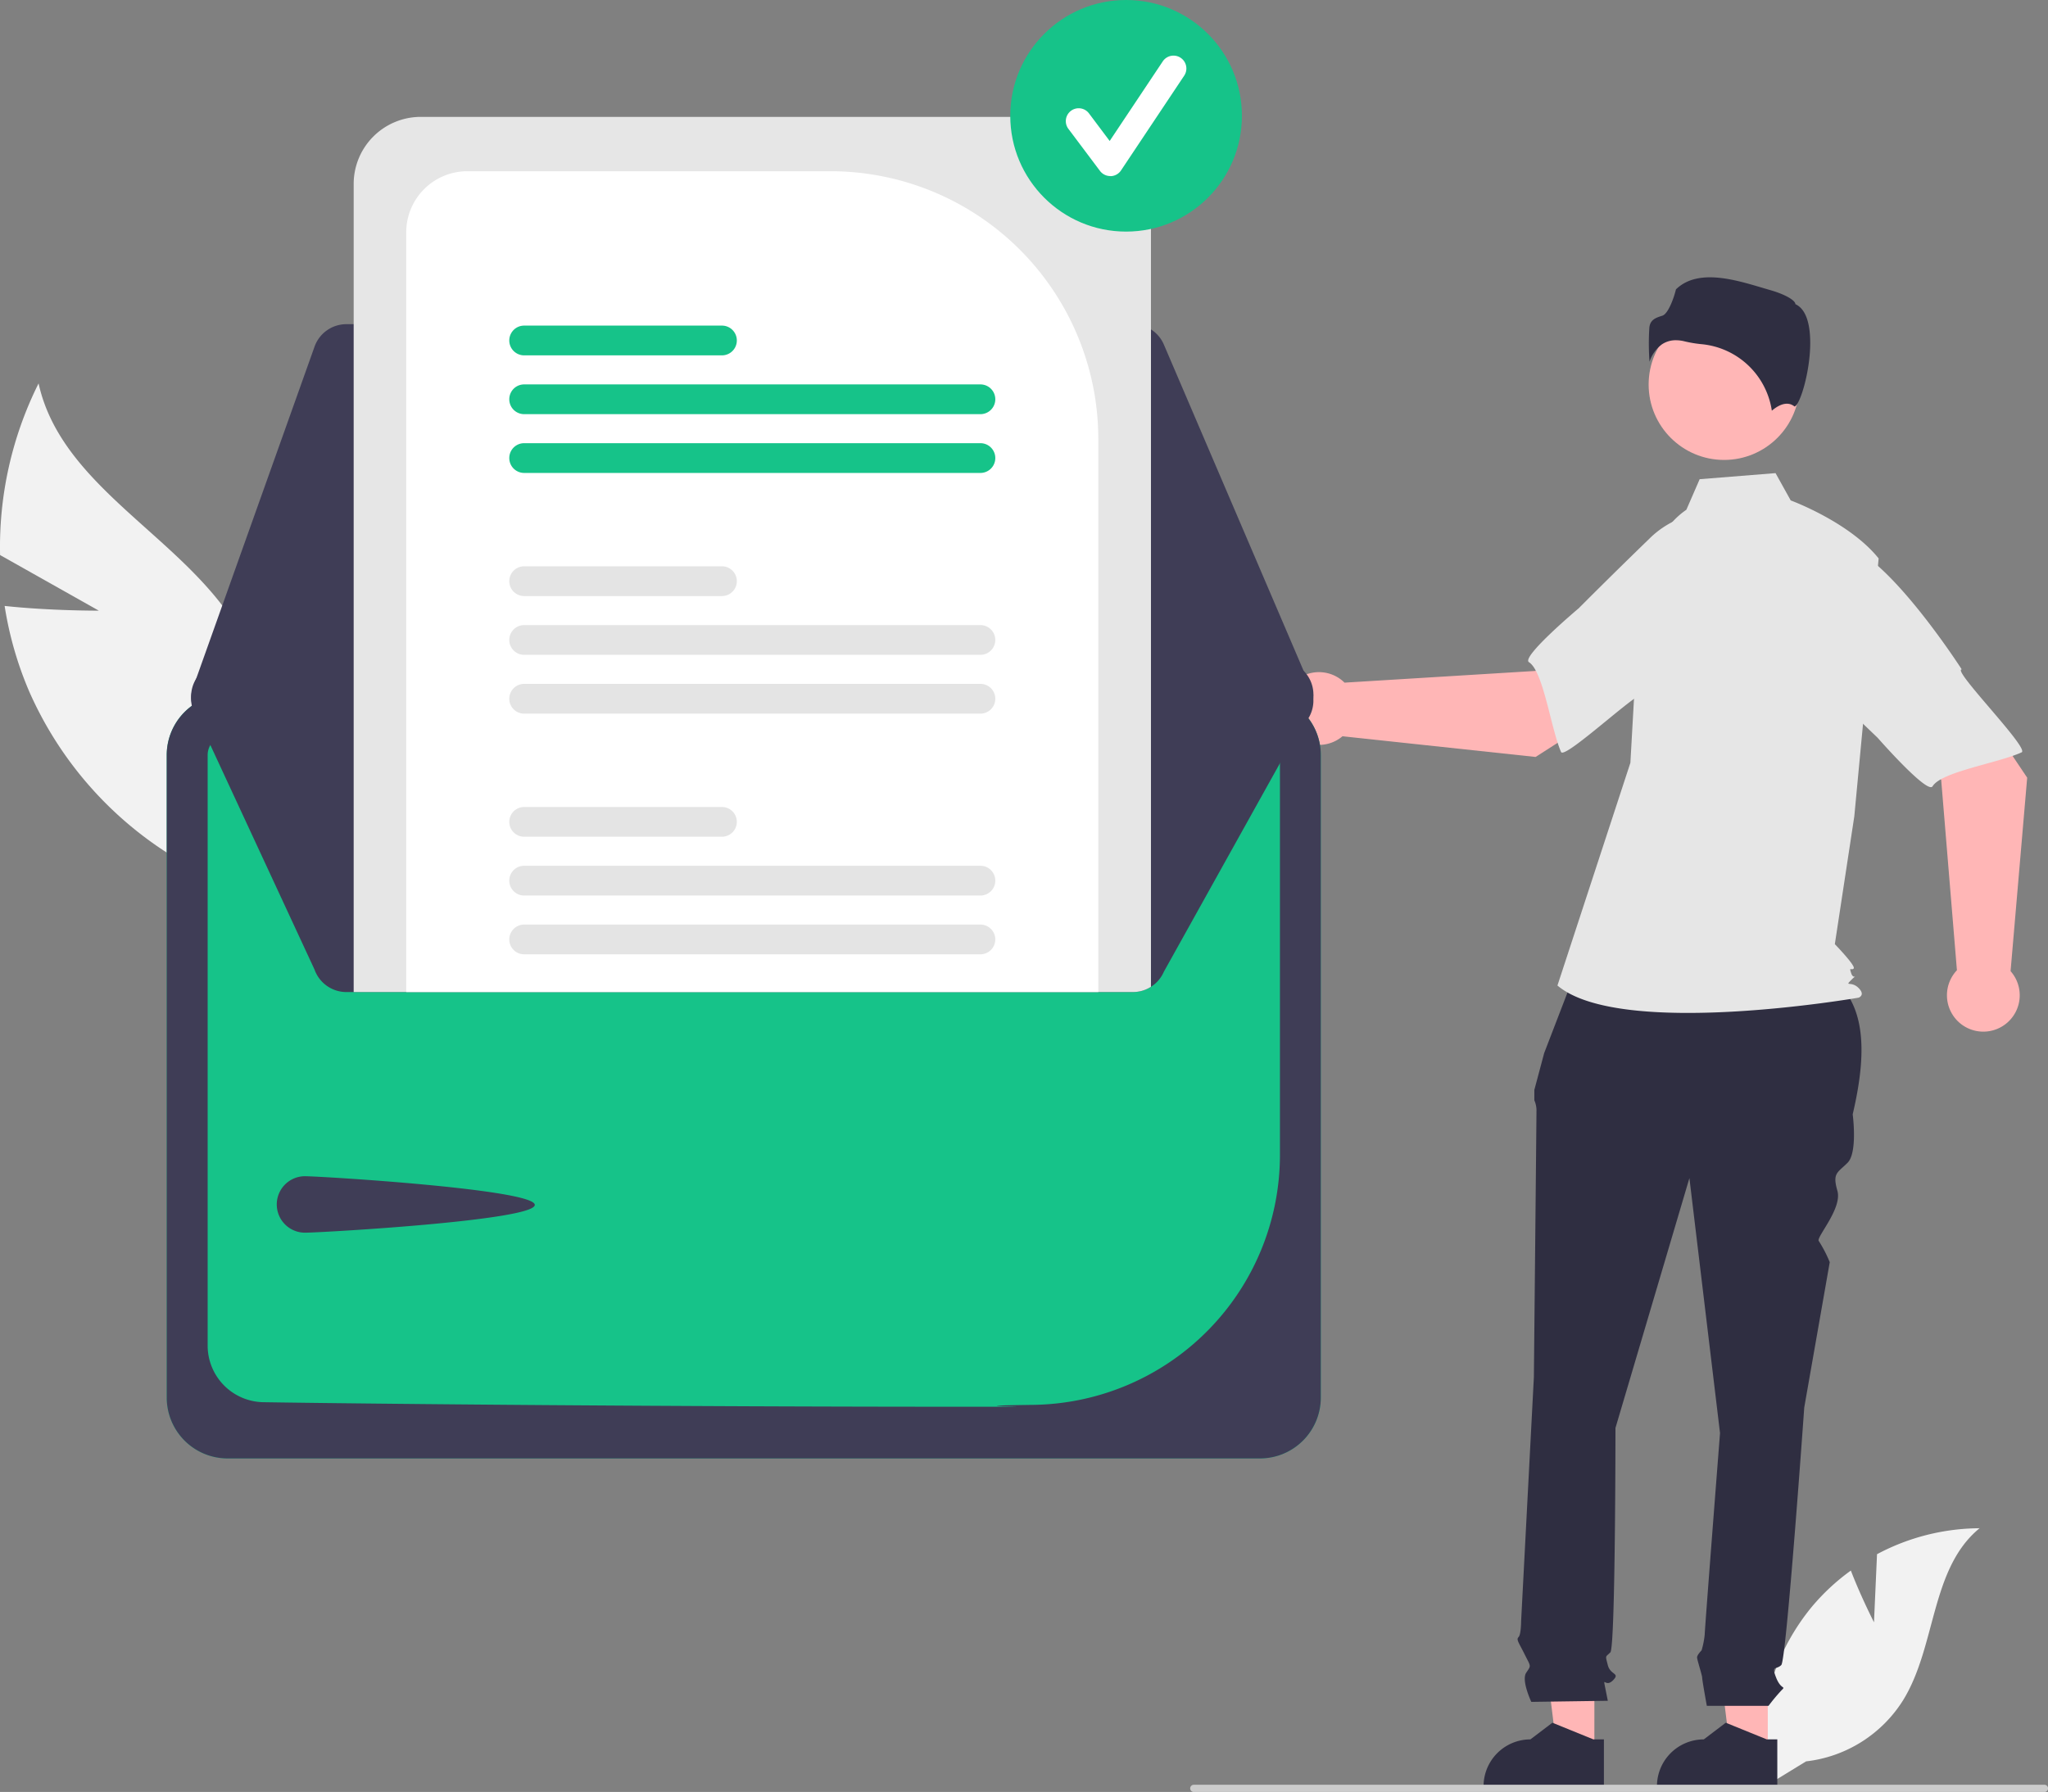 <svg xmlns="http://www.w3.org/2000/svg" width="146" height="127.777" viewBox="0 0 146 127.777">
  <rect x="0" y="0" width="146" height="127.777" fill="#808080" stroke="none"/>
  <g id="contact" transform="translate(0.007)">
    <path id="Path_197" data-name="Path 197" d="M269.63,297.267l-7.04-3.965a26.069,26.069,0,0,1,2.744-12.239c1.623,7.367,10.165,10.871,14.105,17.3a15.68,15.68,0,0,1,1.273,13.531l.463,5.712a26.275,26.275,0,0,1-16.5-14.556,25.381,25.381,0,0,1-1.761-6.119C266.2,297.284,269.63,297.267,269.63,297.267Z" transform="translate(-262.591 -253.724)" fill="#f2f2f2"/>
    <path id="Path_198" data-name="Path 198" d="M851,665.086l.216-4.854a15.679,15.679,0,0,1,7.312-1.851c-3.512,2.871-3.073,8.406-5.454,12.266a9.429,9.429,0,0,1-6.914,4.357l-2.939,1.8a15.8,15.8,0,0,1,3.33-12.8,15.264,15.264,0,0,1,2.8-2.606C850.061,663.251,851,665.086,851,665.086Z" transform="translate(-717.412 -549.409)" fill="#f2f2f2"/>
    <path id="Path_199" data-name="Path 199" d="M568.265,540.112H565.6l-1.266-10.264h3.927Z" transform="translate(-442.248 -415.214)" fill="#ffb6b6"/>
    <path id="Path_200" data-name="Path 200" d="M817.138,727.115h-8.58v-.109a3.34,3.34,0,0,1,3.339-3.34h0l1.567-1.189,2.924,1.189h.749Z" transform="translate(-690.442 -599.638)" fill="#2f2e41"/>
    <path id="Path_201" data-name="Path 201" d="M511.125,540.112h-2.661L507.2,529.848h3.927Z" transform="translate(-397.47 -415.214)" fill="#ffb6b6"/>
    <path id="Path_202" data-name="Path 202" d="M760,727.115h-8.58v-.109a3.34,3.34,0,0,1,3.339-3.34h0l1.567-1.189,2.924,1.189H760Z" transform="translate(-645.665 -599.638)" fill="#2f2e41"/>
    <path id="Path_203" data-name="Path 203" d="M766.976,472.631l17.308.433c3.287,1.785,3.337,5.65,2.26,10.238,0,0,.364,2.727-.364,3.454s-1.091.727-.727,2-1.557,3.351-1.324,3.584a9.407,9.407,0,0,1,.779,1.506l-1.818,10.363s-1.273,18-1.636,18.362-.727,0-.364.909.727.545.364.909a13.372,13.372,0,0,0-.909,1.091h-4.4s-.331-1.818-.331-2-.364-1.273-.364-1.454.321-.5.321-.5a5.979,5.979,0,0,0,.224-1.133c0-.364,1.091-14.362,1.091-14.362l-2.182-18.18-5.272,17.816s0,15.635-.364,16-.364.182-.182.909.909.545.364,1.091-.727-.364-.545.545l.182.909-5.454.078s-.727-1.532-.364-2.078.342-.4-.1-1.289-.625-1.074-.444-1.256.182-1.149.182-1.149l.909-17.395S764,483.665,764,483.12a1.814,1.814,0,0,0-.151-.818v-.74l.7-2.623Z" transform="translate(-654.474 -403.846)" fill="#2f2e41"/>
    <circle id="Ellipse_29" data-name="Ellipse 29" cx="5.378" cy="5.378" r="5.378" transform="translate(117.523 22.04)" fill="#ffb6b6"/>
    <path id="Path_204" data-name="Path 204" d="M784.942,313.244a5.551,5.551,0,0,0-2.25,3.242,30.721,30.721,0,0,0-1.32,7.341l-.42,7.459-5.2,15.882c4.51,3.816,21.464.867,21.464.867s.521-.173,0-.694-1.027-.059-.507-.58.162.059-.012-.461,0-.173.173-.347-1.343-1.735-1.343-1.735l1.388-9.116,1.735-18.388c-2.082-2.6-6.268-4.136-6.268-4.136l-1.082-1.947-5.409.433Z" transform="translate(-664.73 -276.895)" fill="#e6e6e6"/>
    <path id="Path_205" data-name="Path 205" d="M807.806,250.607a2.54,2.54,0,0,1,.617.081,8.78,8.78,0,0,0,1.207.2,5.593,5.593,0,0,1,5.008,4.744c.313-.272,1.024-.774,1.606-.308h0c.009.007.014.011.035,0,.387-.184,1.074-2.444,1.095-4.434.011-1.056-.155-2.4-1.009-2.832l-.045-.023-.012-.049c-.057-.238-.695-.643-1.8-.959-2.014-.574-5.016-1.691-6.706-.047-.128.554-.544,1.741-.965,1.875-.466.149-.868.277-.931.848a17.506,17.506,0,0,0,.012,2.44,2.492,2.492,0,0,1,.885-1.244A1.754,1.754,0,0,1,807.806,250.607Z" transform="translate(-688.332 -226.346)" fill="#2f2e41"/>
    <path id="Path_206" data-name="Path 206" d="M703.229,362.5l8.785-5.626-4.424-5.882-4.369,5.374-13.613.835a2.594,2.594,0,1,0-.145,3.823Z" transform="translate(-593.765 -308.525)" fill="#ffb6b6"/>
    <path id="Path_207" data-name="Path 207" d="M783.59,327.354c.51,3.086-9.118,8.978-9.118,8.978,0-.724-5.747,4.743-6.006,4.143-.737-1.707-1.256-5.75-2.286-6.4-.589-.37,3.548-3.847,3.548-3.847s2.166-2.182,5.007-4.933a6.63,6.63,0,0,1,6.141-1.795A4.724,4.724,0,0,1,783.59,327.354Z" transform="translate(-657.188 -286.856)" fill="#e6e6e6"/>
    <path id="Path_208" data-name="Path 208" d="M888.542,379.628l-5.811-8.663-5.787,4.548,5.466,4.254,1.123,13.592a2.594,2.594,0,1,0,3.825.064Z" transform="translate(-744.033 -324.175)" fill="#ffb6b6"/>
    <path id="Path_209" data-name="Path 209" d="M852.392,333.965c3.074-.575,9.169,8.926,9.169,8.926-.724.016,4.864,5.645,4.269,5.917-1.691.773-5.723,1.377-6.348,2.421-.358.6-3.921-3.466-3.921-3.466s-2.227-2.119-5.038-4.9a6.63,6.63,0,0,1-1.925-6.1A4.724,4.724,0,0,1,852.392,333.965Z" transform="translate(-721.718 -295.161)" fill="#e6e6e6"/>
    <path id="Path_210" data-name="Path 210" d="M715.9,743.176a.257.257,0,0,1-.258.258H655a.257.257,0,0,1,0-.515h60.641a.257.257,0,0,1,.258.257Z" transform="translate(-569.902 -615.656)" fill="#ccc"/>
    <path id="Path_211" data-name="Path 211" d="M395.471,383.493h-73.6a4.342,4.342,0,0,0-4.337,4.337v45.821a4.342,4.342,0,0,0,4.337,4.337h73.6a4.342,4.342,0,0,0,4.337-4.337V387.83A4.342,4.342,0,0,0,395.471,383.493Z" transform="translate(-305.655 -333.993)" fill="#16c389"/>
    <path id="Path_212" data-name="Path 212" d="M395.471,383.493h-73.6a4.342,4.342,0,0,0-4.337,4.337v45.821a4.342,4.342,0,0,0,4.337,4.337h73.6a4.342,4.342,0,0,0,4.337-4.337V387.83A4.342,4.342,0,0,0,395.471,383.493Zm1.423,32.914a17.829,17.829,0,0,1-17.528,17.759c-7.468.1,4.132.135-4.875.135-20.6,0-42.07-.2-50.083-.324a4.04,4.04,0,0,1-3.957-4.024V387.833a1.428,1.428,0,0,1,1.423-1.426h73.594a1.428,1.428,0,0,1,1.426,1.423Z" transform="translate(-305.655 -333.993)" fill="#3f3d56"/>
    <path id="Path_213" data-name="Path 213" d="M392.7,261.538H336.625a2.41,2.41,0,0,0-2.265,1.6l-8.66,24.3a2.405,2.405,0,0,0,2.262,3.213l75.2.133h0a2.405,2.405,0,0,0,2.21-3.352l-.131.056.131-.056L394.909,263A2.4,2.4,0,0,0,392.7,261.538Z" transform="translate(-311.942 -238.423)" fill="#3f3d56"/>
    <path id="Path_214" data-name="Path 214" d="M405.573,374.917a2.411,2.411,0,0,1-.195.948L394.909,394.67a2.412,2.412,0,0,1-2.211,1.456H336.626a2.411,2.411,0,0,1-2.267-1.6L325.7,375.858a2.4,2.4,0,0,1,1.458-3.072,2.366,2.366,0,0,1,.8-.141l9.186-.017,3.749-.007,49.337-.087,3.752-.007,9.18-.017h0a2.406,2.406,0,0,1,2.406,2.405Z" transform="translate(-311.942 -325.387)" fill="#3f3d56"/>
    <path id="Path_215" data-name="Path 215" d="M355.792,542.358c1.112,0,16.381.933,16.381,2.045s-15.269,1.981-16.381,1.981a2.013,2.013,0,1,1,0-4.027Z" transform="translate(-334.055 -458.487)" fill="#3f3d56"/>
    <path id="Path_216" data-name="Path 216" d="M431.178,193.221H383.9A4.785,4.785,0,0,0,379.119,198v57.625H434.67a2.375,2.375,0,0,0,1.287-.374V198A4.785,4.785,0,0,0,431.178,193.221Z" transform="translate(-353.913 -184.887)" fill="#e6e6e6"/>
    <path id="Path_217" data-name="Path 217" d="M426.712,211.131H400.8a4.357,4.357,0,0,0-4.353,4.351v54.179h49.337V230.2A19.1,19.1,0,0,0,426.712,211.131Z" transform="translate(-367.494 -198.922)" fill="#fff"/>
    <path id="Path_218" data-name="Path 218" d="M463.986,459.421H431.459a1.06,1.06,0,1,0,0,2.12h32.526a1.06,1.06,0,1,0,0-2.12Z" transform="translate(-394.099 -393.494)" fill="#e4e4e4"/>
    <path id="Path_219" data-name="Path 219" d="M463.982,440.041H431.455a1.061,1.061,0,1,0,0,2.122h32.526a1.061,1.061,0,1,0,0-2.122Z" transform="translate(-394.095 -378.307)" fill="#e4e4e4"/>
    <path id="Path_220" data-name="Path 220" d="M445.558,420.671h-14.1a1.06,1.06,0,0,0,0,2.12h14.1a1.06,1.06,0,1,0,0-2.12Z" transform="translate(-394.098 -363.128)" fill="#e4e4e4"/>
    <path id="Path_221" data-name="Path 221" d="M463.982,380.091H431.455a1.061,1.061,0,1,0,0,2.122h32.526a1.061,1.061,0,1,0,0-2.122Z" transform="translate(-394.095 -331.327)" fill="#e4e4e4"/>
    <path id="Path_222" data-name="Path 222" d="M463.986,360.721H431.459a1.06,1.06,0,0,0,0,2.12h32.526a1.06,1.06,0,0,0,0-2.12Z" transform="translate(-394.099 -316.148)" fill="#e4e4e4"/>
    <path id="Path_223" data-name="Path 223" d="M445.554,341.341h-14.1a1.061,1.061,0,0,0,0,2.122h14.1a1.061,1.061,0,1,0,0-2.122Z" transform="translate(-394.094 -300.961)" fill="#e4e4e4"/>
    <path id="Path_224" data-name="Path 224" d="M463.982,300.761H431.455a1.061,1.061,0,1,0,0,2.122h32.526a1.061,1.061,0,1,0,0-2.122Z" transform="translate(-394.095 -269.16)" fill="#16c389"/>
    <path id="Path_225" data-name="Path 225" d="M463.982,281.391H431.455a1.061,1.061,0,1,0,0,2.122h32.526a1.061,1.061,0,1,0,0-2.122Z" transform="translate(-394.095 -253.981)" fill="#16c389"/>
    <path id="Path_226" data-name="Path 226" d="M445.554,262.011h-14.1a1.061,1.061,0,0,0,0,2.122h14.1a1.061,1.061,0,1,0,0-2.122Z" transform="translate(-394.094 -238.794)" fill="#16c389"/>
    <circle id="Ellipse_30" data-name="Ellipse 30" cx="8.257" cy="8.257" r="8.257" transform="translate(72.014 0)" fill="#16c389"/>
    <path id="Path_227" data-name="Path 227" d="M616.945,181.595a.918.918,0,0,1-.735-.367l-2.253-3a.918.918,0,0,1,1.47-1.1l1.474,1.965,3.785-5.677a.918.918,0,1,1,1.528,1.019l-4.505,6.758a.919.919,0,0,1-.739.409Z" transform="translate(-537.8 -169.041)" fill="#fff"/>
  </g>
</svg>
